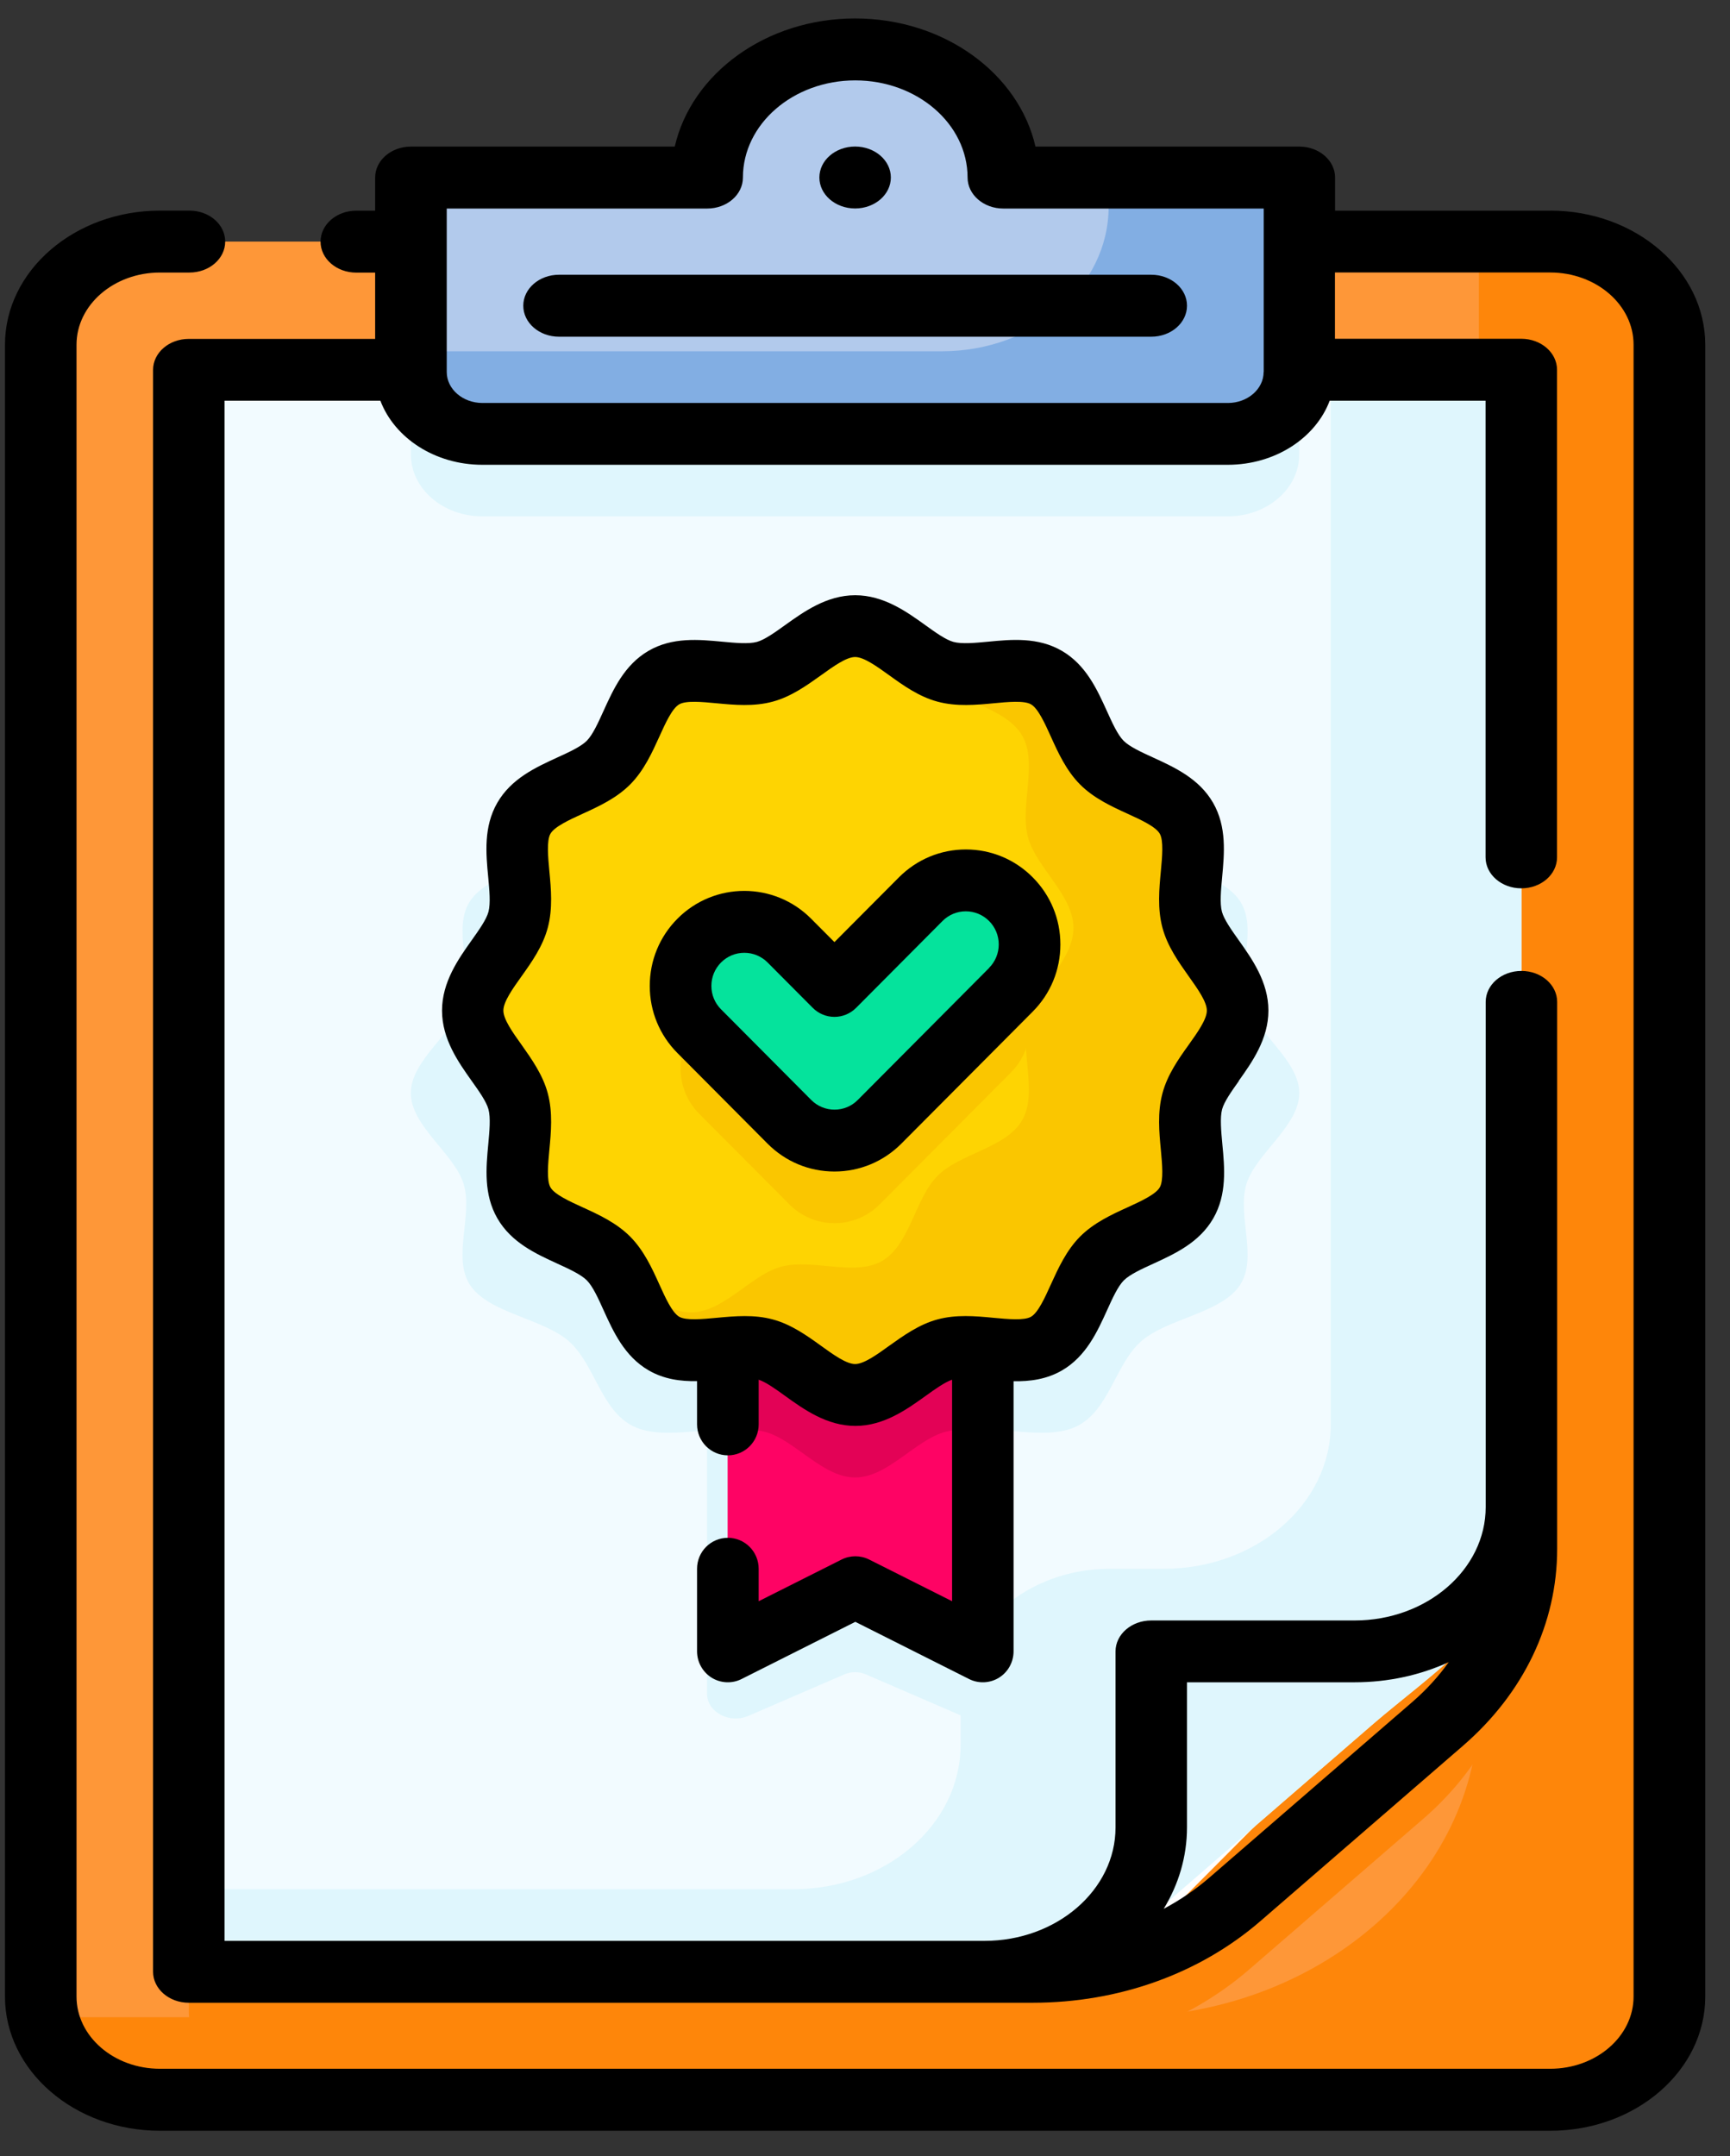 <svg width="65" height="81" viewBox="0 0 65 81" fill="none" xmlns="http://www.w3.org/2000/svg">
<rect x="0" y="0" width="65" height="81" fill="#333333" stroke="none"/>
<g clip-path="url(#clip0_113_2933)">
<path d="M58.25 78.879H6.009C3.536 78.879 1.531 77.145 1.531 75.004V12.949C1.531 10.809 3.536 9.075 6.009 9.075H58.25C60.723 9.075 62.728 10.809 62.728 12.949V75.004C62.728 77.145 60.723 78.879 58.25 78.879Z" fill="#FE9738"/>
<path d="M7.094 18.565V75.592C7.094 76.462 7.909 77.168 8.914 77.168H38.05C41.383 77.168 44.579 76.022 46.934 73.984L53.481 68.318C55.836 66.278 57.161 63.514 57.161 60.63V18.565C57.161 17.696 56.346 16.99 55.341 16.99H8.914C7.909 16.99 7.094 17.694 7.094 18.565Z" fill="#FE860A"/>
<path d="M58.249 9.075H55.474C55.531 9.326 55.563 9.585 55.563 9.849V64.079C55.563 70.539 49.512 75.776 42.046 75.776H1.62C2.035 77.544 3.843 78.876 6.008 78.876H58.249C60.722 78.876 62.727 77.142 62.727 75.002V12.949C62.727 10.809 60.722 9.075 58.249 9.075Z" fill="#FE860A"/>
<path d="M7.094 13.889V74.064H38.803C41.653 74.064 41.971 73.085 43.986 71.341L51.6 64.753C53.616 63.009 57.164 60.644 57.164 58.177V13.889H7.094Z" fill="#F2FBFF"/>
<path d="M36.137 64.456L32.529 62.896C32.276 62.788 31.981 62.788 31.729 62.896L28.12 64.456C27.405 64.765 26.565 64.315 26.565 63.624V50.687H37.692V63.624C37.692 64.315 36.852 64.765 36.137 64.456Z" fill="#DFF6FD"/>
<path d="M48.817 41.061C48.817 42.297 47.186 43.333 46.834 44.471C46.469 45.652 47.274 47.25 46.584 48.282C45.884 49.33 43.873 49.524 42.891 50.373C41.908 51.222 41.685 52.961 40.473 53.569C39.28 54.167 37.432 53.471 36.067 53.788C34.749 54.092 33.554 55.504 32.126 55.504C30.698 55.504 29.503 54.092 28.185 53.788C26.822 53.474 24.974 54.167 23.779 53.569C22.569 52.964 22.344 51.225 21.361 50.373C20.379 49.524 18.371 49.33 17.668 48.282C16.978 47.25 17.78 45.649 17.418 44.471C17.065 43.33 15.435 42.297 15.435 41.061C15.435 39.825 17.065 38.79 17.418 37.651C17.783 36.471 16.978 34.872 17.668 33.84C18.368 32.792 20.379 32.599 21.361 31.749C22.344 30.9 22.567 29.161 23.779 28.553C24.972 27.955 26.82 28.651 28.185 28.334C29.503 28.03 30.698 26.618 32.126 26.618C33.554 26.618 34.749 28.03 36.067 28.334C37.429 28.651 39.277 27.955 40.473 28.553C41.683 29.159 41.908 30.897 42.891 31.749C43.873 32.599 45.881 32.792 46.584 33.84C47.274 34.872 46.471 36.473 46.834 37.651C47.186 38.792 48.817 39.825 48.817 41.061Z" fill="#DFF6FD"/>
<path d="M37.693 9.769C37.693 7.11 35.203 4.954 32.129 4.954C29.056 4.954 26.566 7.11 26.566 9.769H15.438V17.073C15.438 18.357 16.641 19.397 18.124 19.397H46.13C47.612 19.397 48.815 18.357 48.815 17.073V9.769H37.688H37.693Z" fill="#DFF6FD"/>
<path d="M41.711 62.029H48.289C51.27 62.029 53.688 59.599 53.688 56.604V58.177C53.688 60.645 52.713 63.009 50.977 64.753L44.421 71.341C42.686 73.085 40.333 74.065 37.877 74.065H36.312C39.293 74.065 41.711 71.635 41.711 68.64V62.029Z" fill="white"/>
<path d="M36.92 62.029L32.129 59.622L27.338 62.029V47.586H36.92V62.029Z" fill="#FE0364"/>
<path d="M27.338 53.732C27.828 53.689 28.308 53.672 28.736 53.785C29.871 54.089 30.899 55.501 32.129 55.501C33.359 55.501 34.389 54.089 35.522 53.785C35.947 53.669 36.43 53.689 36.92 53.732V47.589H27.338V53.732Z" fill="#E30256"/>
<path d="M46.502 37.96C46.502 39.197 45.096 40.232 44.794 41.37C44.481 42.551 45.171 44.149 44.576 45.182C43.974 46.229 42.243 46.423 41.396 47.272C40.55 48.121 40.358 49.86 39.315 50.468C38.288 51.066 36.695 50.37 35.522 50.687C34.387 50.991 33.359 52.403 32.129 52.403C30.898 52.403 29.868 50.991 28.736 50.687C27.56 50.373 25.97 51.066 24.942 50.468C23.9 49.863 23.707 48.124 22.862 47.272C22.017 46.423 20.286 46.229 19.681 45.182C19.086 44.149 19.779 42.548 19.464 41.37C19.161 40.229 17.756 39.197 17.756 37.96C17.756 36.724 19.161 35.689 19.464 34.551C19.779 33.37 19.086 31.772 19.681 30.739C20.284 29.691 22.014 29.498 22.862 28.648C23.707 27.799 23.9 26.06 24.942 25.452C25.97 24.854 27.563 25.55 28.736 25.234C29.871 24.93 30.898 23.518 32.129 23.518C33.359 23.518 34.389 24.93 35.522 25.234C36.697 25.55 38.288 24.854 39.315 25.452C40.358 26.058 40.55 27.797 41.396 28.648C42.241 29.498 43.971 29.691 44.576 30.739C45.171 31.772 44.479 33.372 44.794 34.551C45.096 35.691 46.502 36.724 46.502 37.96Z" fill="#FED402"/>
<path d="M31.353 40.136L29.66 38.435C28.725 37.496 27.207 37.496 26.272 38.435C25.337 39.375 25.337 40.9 26.272 41.84L29.66 45.245C30.596 46.184 32.113 46.184 33.049 45.245L37.985 40.285C38.92 39.345 38.92 37.82 37.985 36.88C37.049 35.94 35.532 35.94 34.596 36.88L31.353 40.139V40.136Z" fill="#FAC600"/>
<path d="M44.793 41.37C45.096 40.229 46.501 39.197 46.501 37.96C46.501 36.724 45.096 35.689 44.793 34.551C44.481 33.37 45.171 31.772 44.576 30.739C43.973 29.691 42.243 29.498 41.395 28.648C40.547 27.799 40.357 26.061 39.315 25.452C38.287 24.854 36.694 25.55 35.521 25.234C35.259 25.163 35.001 25.033 34.746 24.875C34.886 25.128 35.041 25.36 35.226 25.545C36.071 26.395 37.802 26.588 38.407 27.636C39.002 28.669 38.309 30.269 38.624 31.448C38.927 32.588 40.332 33.621 40.332 34.857C40.332 36.093 38.927 37.129 38.624 38.267C38.309 39.448 39.002 41.046 38.407 42.079C37.804 43.126 36.074 43.32 35.226 44.169C34.381 45.018 34.188 46.757 33.146 47.365C32.118 47.963 30.525 47.267 29.352 47.584C28.217 47.888 27.19 49.3 25.959 49.3C25.014 49.3 24.186 48.466 23.341 47.943C23.834 48.835 24.129 49.993 24.942 50.466C25.969 51.064 27.562 50.368 28.735 50.684C29.87 50.988 30.898 52.401 32.128 52.401C33.358 52.401 34.389 50.988 35.521 50.684C36.697 50.37 38.287 51.064 39.315 50.466C40.357 49.86 40.55 48.121 41.395 47.27C42.24 46.418 43.971 46.227 44.576 45.179C45.171 44.147 44.478 42.546 44.793 41.367V41.37Z" fill="#FAC600"/>
<path d="M31.353 37.036L29.66 35.335C28.725 34.395 27.207 34.395 26.272 35.335C25.337 36.274 25.337 37.8 26.272 38.739L29.66 42.144C30.596 43.084 32.113 43.084 33.049 42.144L37.985 37.184C38.92 36.244 38.92 34.719 37.985 33.779C37.049 32.84 35.532 32.84 34.596 33.779L31.353 37.038V37.036Z" fill="#05E39C"/>
<path d="M36.29 31.91C35.342 31.91 34.45 32.282 33.777 32.955L31.352 35.39L30.476 34.511C29.091 33.118 26.838 33.118 25.453 34.511C24.783 35.184 24.413 36.081 24.413 37.036C24.413 37.99 24.783 38.885 25.453 39.558L28.841 42.963C29.511 43.636 30.404 44.008 31.352 44.008C32.299 44.008 33.192 43.636 33.864 42.963L38.8 38.003C39.471 37.33 39.841 36.433 39.841 35.478C39.841 34.523 39.471 33.629 38.8 32.955C38.13 32.282 37.238 31.91 36.288 31.91H36.29ZM37.165 36.36L32.229 41.32C31.994 41.556 31.684 41.684 31.354 41.684C31.024 41.684 30.711 41.553 30.479 41.32L27.091 37.915C26.856 37.679 26.728 37.367 26.728 37.036C26.728 36.704 26.858 36.39 27.091 36.156C27.326 35.92 27.636 35.792 27.966 35.792C28.296 35.792 28.608 35.923 28.841 36.156L30.534 37.857C30.751 38.076 31.044 38.199 31.352 38.199C31.659 38.199 31.952 38.076 32.169 37.857L35.412 34.598C35.647 34.362 35.957 34.234 36.288 34.234C36.618 34.234 36.93 34.365 37.163 34.598C37.398 34.835 37.525 35.146 37.525 35.478C37.525 35.809 37.395 36.124 37.163 36.357L37.165 36.36Z" fill="black"/>
<path d="M37.693 6.668C37.693 4.01 35.202 1.854 32.129 1.854C29.056 1.854 26.565 4.01 26.565 6.668H15.438V13.972C15.438 15.256 16.641 16.296 18.123 16.296H46.129C47.612 16.296 48.815 15.256 48.815 13.972V6.668H37.688H37.693Z" fill="#B2CAEC"/>
<path d="M41.653 6.668V7.771C41.653 10.766 38.848 13.196 35.385 13.196H15.438V13.97C15.438 15.254 16.641 16.294 18.123 16.294H46.129C47.612 16.294 48.815 15.254 48.815 13.97V6.666H41.651L41.653 6.668Z" fill="#82AEE3"/>
<path d="M50 13.889V53.506C50 56.501 47.194 58.931 43.731 58.931H41.703C38.603 58.931 36.092 61.104 36.092 63.788V65.541C36.092 68.537 33.286 70.966 29.823 70.966H7.094V74.067H38.803C41.653 74.067 41.971 73.087 43.986 71.343L51.6 64.755C53.616 63.011 57.164 60.647 57.164 58.179V13.889H50Z" fill="#DFF6FD"/>
<path d="M43.255 10.321H21.003C20.261 10.321 19.661 10.841 19.661 11.484C19.661 12.128 20.261 12.648 21.003 12.648H43.255C43.998 12.648 44.598 12.128 44.598 11.484C44.598 10.841 43.998 10.321 43.255 10.321Z" fill="black"/>
<path d="M32.128 7.831C32.87 7.831 33.471 7.31 33.471 6.668C33.471 6.025 32.87 5.505 32.128 5.505C31.387 5.505 30.786 6.025 30.786 6.668C30.786 7.31 31.387 7.831 32.128 7.831Z" fill="black"/>
<path d="M58.249 7.914H50.162V6.67C50.162 6.03 49.562 5.507 48.819 5.507H38.905C38.277 2.766 35.479 0.693 32.128 0.693C28.778 0.693 25.98 2.766 25.352 5.507H15.438C14.695 5.507 14.095 6.027 14.095 6.67V7.914H13.387C12.645 7.914 12.044 8.434 12.044 9.078C12.044 9.721 12.645 10.241 13.387 10.241H14.095V12.731H7.093C6.351 12.731 5.751 13.251 5.751 13.894V74.07C5.751 74.71 6.351 75.233 7.093 75.233H38.802C42.03 75.233 45.066 74.145 47.352 72.17L54.965 65.582C57.248 63.607 58.506 60.979 58.506 58.185V37.636C58.506 36.995 57.906 36.473 57.163 36.473C56.421 36.473 55.821 36.993 55.821 37.636V56.612C55.821 58.961 53.61 60.873 50.895 60.873H43.256C42.513 60.873 41.913 61.393 41.913 62.036V68.647C41.913 70.997 39.703 72.909 36.987 72.909H8.436V15.053H14.292C14.82 16.447 16.338 17.46 18.123 17.46H46.129C47.914 17.46 49.434 16.45 49.959 15.053H55.816V32.206C55.816 32.847 56.416 33.37 57.158 33.37C57.901 33.37 58.501 32.85 58.501 32.206V13.889C58.501 13.248 57.901 12.726 57.158 12.726H50.157V10.236H58.244C59.971 10.236 61.377 11.452 61.377 12.947V75.002C61.377 76.497 59.971 77.713 58.244 77.713H6.008C4.28 77.713 2.875 76.497 2.875 75.002V12.95C2.875 11.454 4.28 10.238 6.008 10.238H7.118C7.861 10.238 8.461 9.718 8.461 9.075C8.461 8.432 7.861 7.912 7.118 7.912H6.008C2.798 7.914 0.187 10.173 0.187 12.95V75.004C0.187 77.781 2.798 80.042 6.008 80.042H58.249C61.459 80.042 64.07 77.783 64.07 75.004V12.95C64.07 10.173 61.459 7.912 58.249 7.912V7.914ZM44.598 68.642V63.195H50.895C52.172 63.195 53.375 62.921 54.433 62.438C54.05 62.976 53.593 63.476 53.065 63.934L45.451 70.522C44.923 70.979 44.343 71.374 43.723 71.705C44.281 70.791 44.598 69.748 44.598 68.642ZM47.477 13.975C47.477 14.615 46.874 15.138 46.134 15.138H18.128C17.388 15.138 16.785 14.618 16.785 13.975V7.834H26.57C27.312 7.834 27.913 7.314 27.913 6.67C27.913 4.658 29.805 3.02 32.133 3.02C34.461 3.02 36.354 4.658 36.354 6.67C36.354 7.311 36.954 7.834 37.697 7.834H47.481V13.975H47.477Z" fill="black"/>
<path d="M46.541 40.604C47.039 39.905 47.657 39.036 47.657 37.961C47.657 36.885 47.036 36.016 46.541 35.317C46.269 34.935 45.989 34.538 45.911 34.252C45.826 33.935 45.874 33.433 45.919 32.948C46.001 32.063 46.096 31.058 45.579 30.159C45.054 29.247 44.133 28.827 43.323 28.455C42.888 28.257 42.438 28.051 42.216 27.827C41.993 27.604 41.788 27.151 41.59 26.714C41.22 25.9 40.803 24.975 39.895 24.448C38.997 23.927 38 24.02 37.12 24.106C36.637 24.151 36.137 24.199 35.822 24.113C35.534 24.035 35.142 23.754 34.762 23.48C34.066 22.98 33.201 22.36 32.131 22.36C31.061 22.36 30.196 22.983 29.5 23.48C29.12 23.754 28.725 24.035 28.44 24.113C28.125 24.199 27.625 24.151 27.142 24.106C26.262 24.023 25.262 23.927 24.367 24.448C23.459 24.975 23.042 25.9 22.672 26.714C22.474 27.151 22.269 27.604 22.047 27.827C21.824 28.051 21.374 28.257 20.939 28.455C20.129 28.827 19.208 29.247 18.683 30.159C18.166 31.058 18.258 32.063 18.343 32.948C18.388 33.433 18.436 33.935 18.353 34.252C18.276 34.541 17.996 34.935 17.723 35.32C17.226 36.018 16.608 36.888 16.608 37.963C16.608 39.038 17.228 39.908 17.723 40.606C17.996 40.988 18.276 41.385 18.353 41.672C18.438 41.988 18.391 42.491 18.346 42.976C18.263 43.86 18.168 44.865 18.686 45.765C19.211 46.677 20.131 47.097 20.941 47.468C21.376 47.667 21.826 47.873 22.049 48.097C22.272 48.32 22.477 48.773 22.674 49.21C23.044 50.024 23.462 50.949 24.369 51.476C24.952 51.815 25.58 51.893 26.19 51.883V53.506C26.19 54.147 26.707 54.67 27.348 54.67C27.988 54.67 28.505 54.15 28.505 53.506V51.828C28.785 51.923 29.153 52.187 29.508 52.444C30.203 52.944 31.068 53.564 32.139 53.564C33.209 53.564 34.074 52.941 34.769 52.444C35.124 52.187 35.492 51.926 35.772 51.828V60.15L32.656 58.584C32.331 58.421 31.946 58.421 31.621 58.584L28.505 60.15V58.931C28.505 58.29 27.988 57.768 27.348 57.768C26.707 57.768 26.19 58.288 26.19 58.931V62.032C26.19 62.434 26.397 62.808 26.737 63.022C27.078 63.233 27.505 63.253 27.863 63.072L32.136 60.924L36.409 63.072C36.767 63.253 37.195 63.233 37.535 63.022C37.875 62.811 38.082 62.436 38.082 62.032V51.886C38.692 51.896 39.318 51.818 39.903 51.479C40.81 50.951 41.228 50.026 41.598 49.212C41.795 48.775 42.001 48.323 42.223 48.099C42.446 47.876 42.896 47.669 43.331 47.471C44.141 47.099 45.061 46.679 45.586 45.767C46.104 44.868 46.011 43.863 45.926 42.978C45.881 42.493 45.834 41.991 45.916 41.674C45.994 41.385 46.274 40.991 46.546 40.609L46.541 40.604ZM44.659 39.252C44.283 39.777 43.861 40.373 43.676 41.071C43.483 41.79 43.553 42.536 43.616 43.194C43.666 43.732 43.723 44.343 43.576 44.602C43.421 44.87 42.861 45.127 42.366 45.353C41.77 45.624 41.098 45.933 40.58 46.453C40.063 46.974 39.758 47.649 39.485 48.247C39.26 48.745 39.005 49.31 38.737 49.464C38.48 49.612 37.875 49.554 37.337 49.504C36.629 49.436 35.922 49.376 35.224 49.564C34.532 49.75 33.939 50.177 33.414 50.551C32.944 50.891 32.456 51.24 32.129 51.24C31.801 51.24 31.313 50.891 30.843 50.551C30.321 50.175 29.728 49.75 29.033 49.564C28.335 49.376 27.625 49.438 26.92 49.504C26.385 49.554 25.777 49.612 25.52 49.464C25.252 49.308 24.997 48.745 24.772 48.247C24.502 47.649 24.194 46.974 23.677 46.453C23.159 45.933 22.487 45.624 21.892 45.353C21.396 45.127 20.834 44.87 20.681 44.602C20.534 44.343 20.591 43.732 20.641 43.194C20.704 42.536 20.774 41.79 20.581 41.071C20.396 40.375 19.971 39.78 19.599 39.252C19.261 38.78 18.913 38.29 18.913 37.961C18.913 37.632 19.261 37.142 19.599 36.669C19.974 36.144 20.396 35.548 20.581 34.85C20.774 34.129 20.704 33.385 20.641 32.727C20.591 32.189 20.534 31.578 20.681 31.32C20.836 31.051 21.396 30.795 21.892 30.568C22.487 30.297 23.159 29.988 23.677 29.468C24.194 28.948 24.5 28.272 24.772 27.674C24.997 27.176 25.252 26.611 25.52 26.458C25.777 26.309 26.382 26.367 26.92 26.418C27.575 26.48 28.318 26.551 29.033 26.357C29.726 26.171 30.318 25.744 30.843 25.37C31.313 25.031 31.801 24.681 32.129 24.681C32.456 24.681 32.944 25.031 33.414 25.37C33.936 25.747 34.529 26.171 35.224 26.357C35.942 26.551 36.682 26.48 37.337 26.418C37.872 26.367 38.48 26.309 38.737 26.458C39.005 26.613 39.26 27.176 39.485 27.674C39.755 28.272 40.063 28.948 40.58 29.468C41.098 29.988 41.77 30.297 42.366 30.568C42.861 30.795 43.423 31.051 43.576 31.32C43.723 31.578 43.666 32.189 43.616 32.727C43.553 33.385 43.483 34.131 43.676 34.85C43.861 35.546 44.286 36.142 44.659 36.669C44.996 37.142 45.344 37.632 45.344 37.961C45.344 38.29 44.996 38.78 44.659 39.252Z" fill="black"/>
</g>
<defs>
<clipPath id="clip0_113_2933">
<rect width="63.883" height="79.349" fill="white" transform="translate(0.188 0.693)"/>
</clipPath>
</defs>
</svg>
